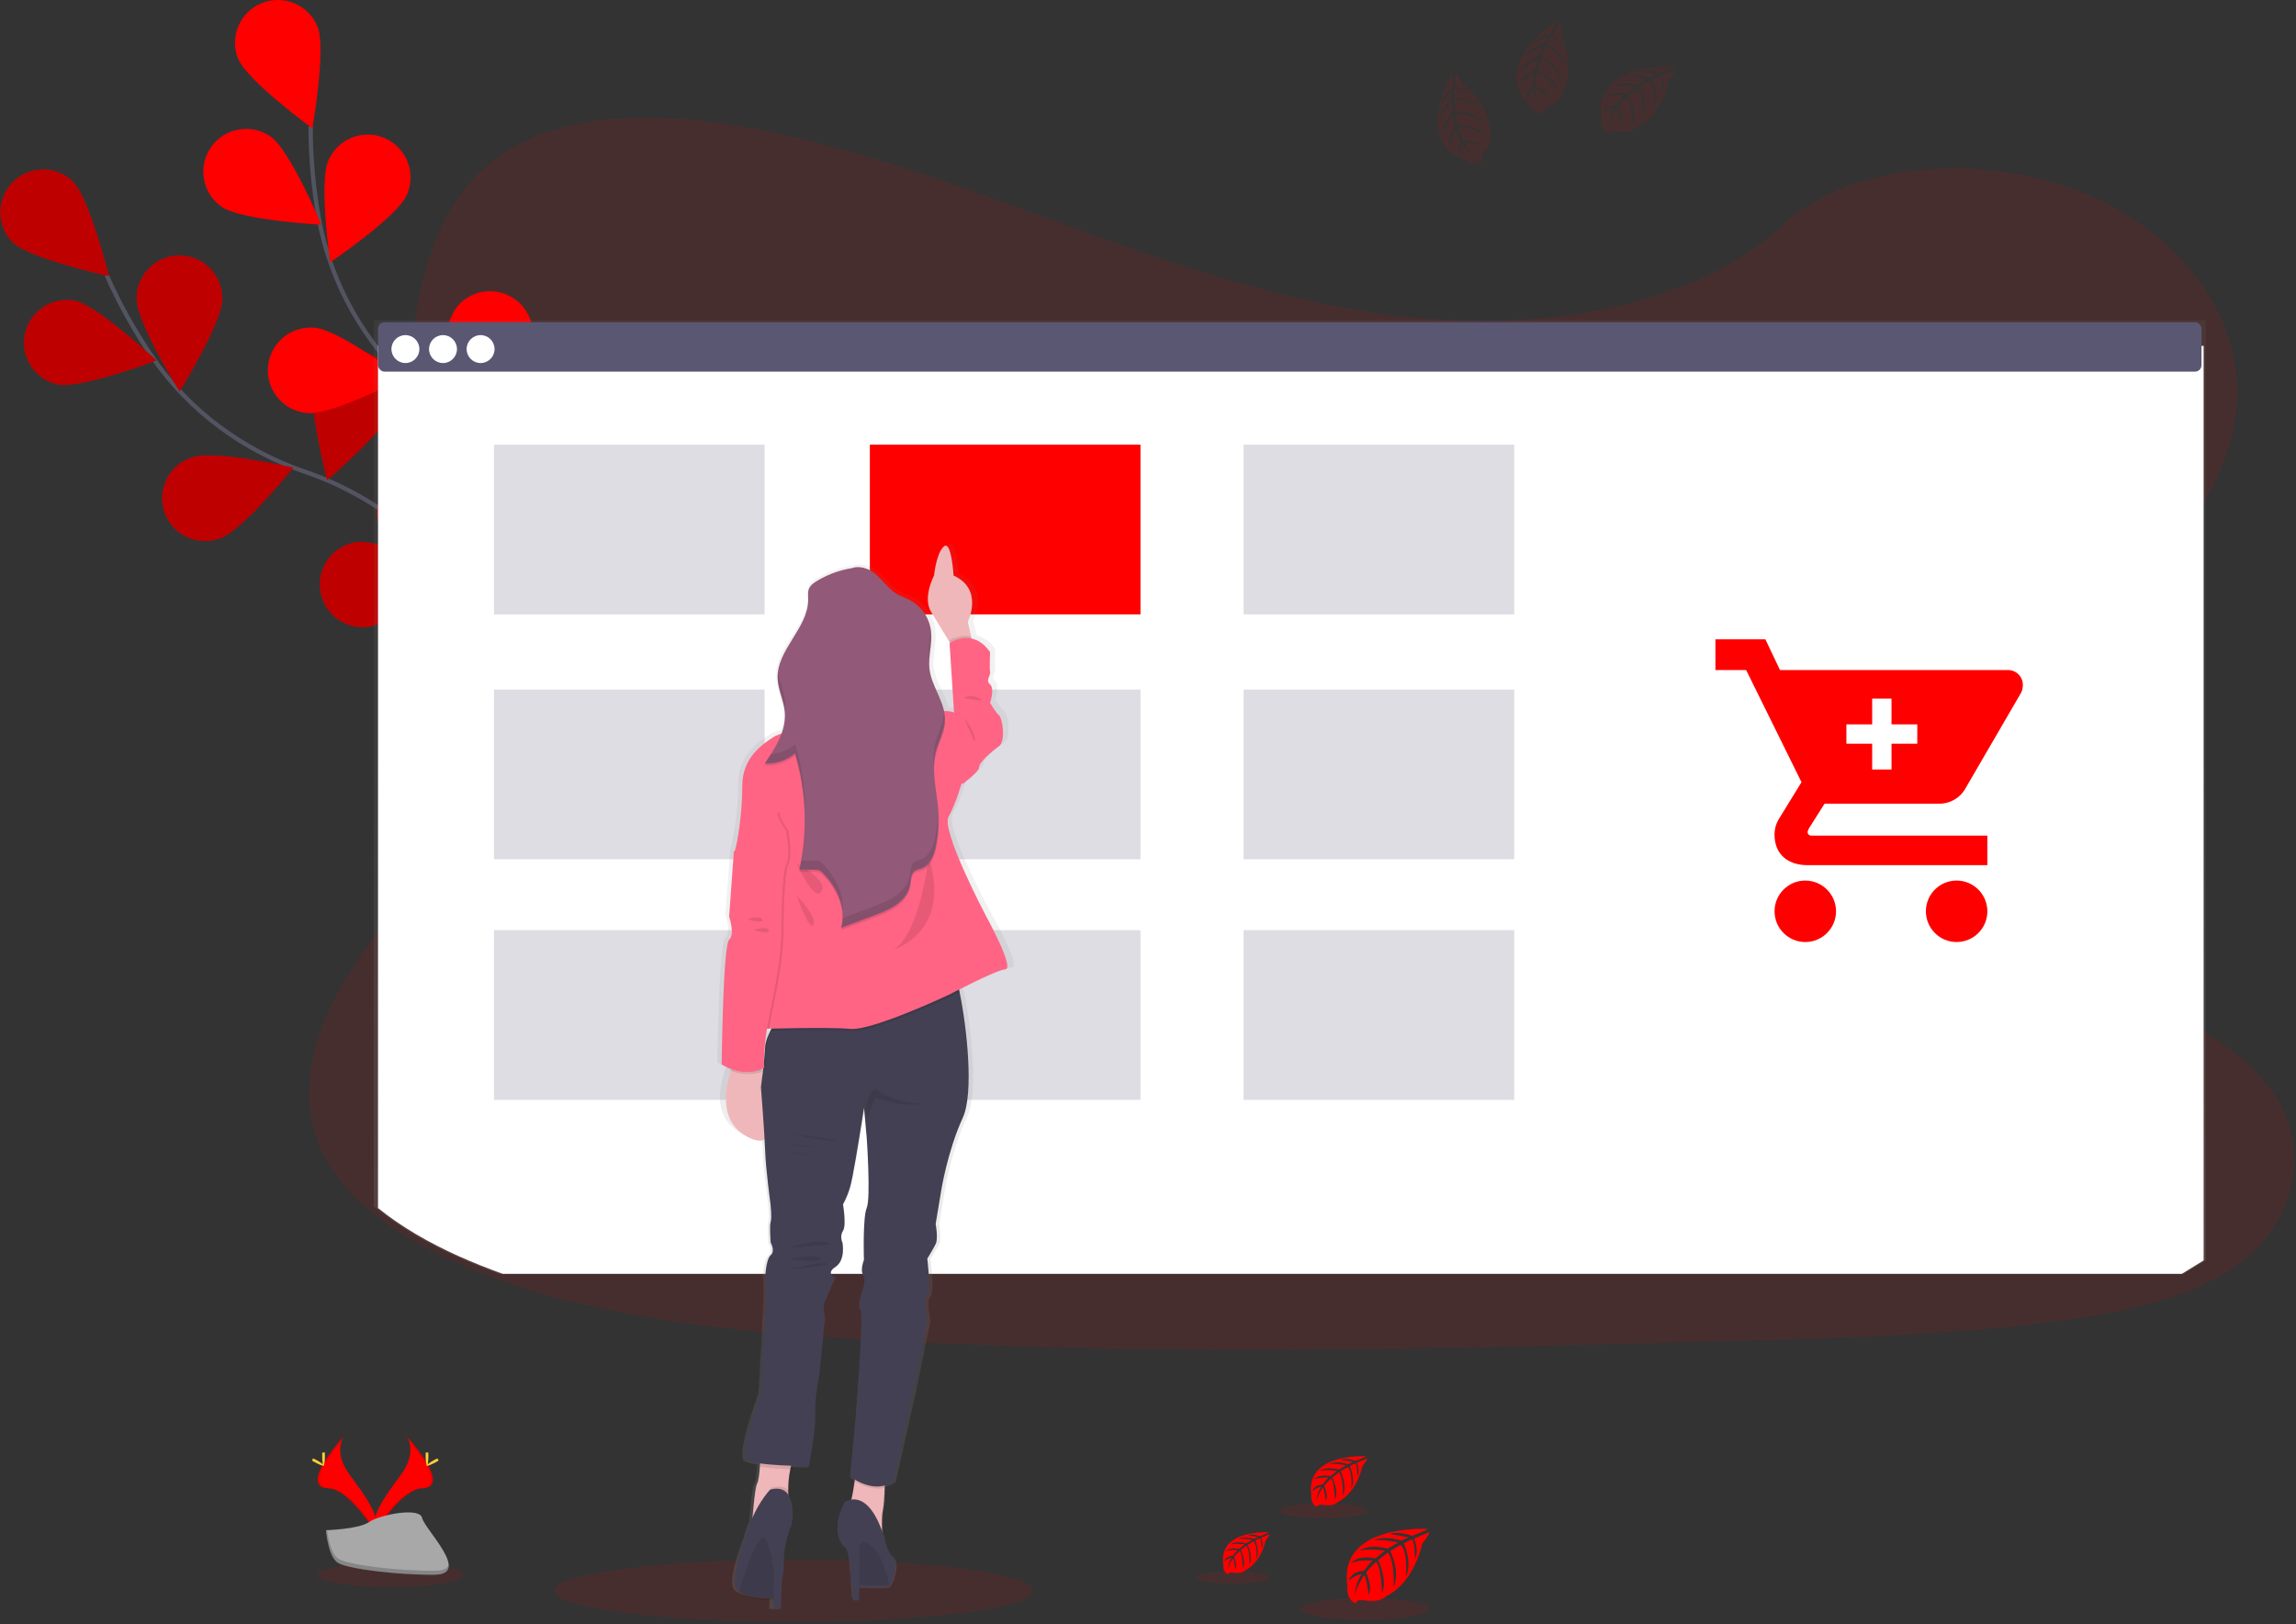 <?xml version="1.0" encoding="UTF-8"?>
<svg width="1069px" height="756px" viewBox="0 0 1069 756" version="1.1" xmlns="http://www.w3.org/2000/svg" xmlns:xlink="http://www.w3.org/1999/xlink">
    <rect x="0" y="0" width="1069" height="756" fill="#333333" stroke="none"/>
    <!-- Generator: Sketch 51.2 (57519) - http://www.bohemiancoding.com/sketch -->
    <title>ladyshopping</title>
    <desc>Created with Sketch.</desc>
    <defs>
        <linearGradient x1="49.999%" y1="100%" x2="49.999%" y2="0%" id="linearGradient-1">
            <stop stop-color="#808080" stop-opacity="0.25" offset="0%"></stop>
            <stop stop-color="#808080" stop-opacity="0.12" offset="54%"></stop>
            <stop stop-color="#808080" stop-opacity="0.1" offset="100%"></stop>
        </linearGradient>
        <linearGradient x1="50.014%" y1="99.998%" x2="50.014%" y2="-0.009%" id="linearGradient-2">
            <stop stop-color="#808080" stop-opacity="0.25" offset="0%"></stop>
            <stop stop-color="#808080" stop-opacity="0.12" offset="54%"></stop>
            <stop stop-color="#808080" stop-opacity="0.1" offset="100%"></stop>
        </linearGradient>
    </defs>
    <g id="Page-1" stroke="none" stroke-width="1" fill="none" fill-rule="evenodd">
        <g id="ladyshopping" transform="translate(0, -1)">
            <path d="M1043.446,588.508 C1042.53,589.176 1041.688,589.826 1040.791,590.458 C1037.481,592.799 1034.015,594.913 1030.419,596.784 C1011.578,606.717 988.353,611.569 965.732,614.864 C914.997,622.261 863.2,623.699 811.623,625.108 C672.261,628.935 532.561,632.752 393.539,623.937 C338.611,620.458 282.475,614.635 232.701,596.784 C225.566,594.233 218.572,591.419 211.718,588.343 C197.849,582.109 184.529,574.52 173.452,565.457 C163.043,556.961 154.603,547.202 149.558,536.107 C139.04,513 144.606,487.047 156.617,464.398 C161.605,455.236 167.231,446.435 173.452,438.061 C182.726,425.308 192.951,412.922 202.28,400.179 C235.475,354.881 257.135,297.573 226.494,251.113 C217.687,237.766 204.962,226.048 197.785,212.115 C188.63,194.291 189.335,174.498 192.246,155.273 C192.625,152.832 193.025,150.415 193.446,148.023 C198.417,119.515 207.773,88.801 236.619,71.005 C266.582,52.512 309.133,53.446 346.319,60.019 C404.149,70.346 457.493,91.841 511.405,111.249 C565.317,130.657 621.718,148.389 680.967,150.293 C733.286,151.978 794.311,139.372 829.035,106.607 C862.76,74.786 926.156,72.36 971.847,91.584 C1003.211,104.776 1026.61,128.542 1036.479,155.273 C1038.478,160.64 1039.917,166.199 1040.773,171.862 C1041.564,177.037 1041.821,182.279 1041.542,187.507 C1041.404,190.089 1041.139,192.643 1040.773,195.169 C1033.138,247.918 978.182,289.526 944.777,336.645 C928.454,359.66 916.928,387.307 928.152,412.125 C945.271,449.943 1004.804,463.391 1040.754,491.533 C1047.52,496.655 1053.476,502.765 1058.423,509.659 C1075.862,534.706 1069.427,568.533 1043.446,588.508 Z" id="Shape" fill="#FF0000" fill-rule="nonzero" opacity="0.1"></path>
            <g id="d00831fc-a64a-413c-b5dd-d7bd6eafa01d">
                <path d="M257.99,325.86 C257.99,325.86 211.99,244.34 142.67,220.86 C113.58,211 88.19,192.46 70.83,167.12 C62.611,155.089 55.515,142.329 49.63,129" id="Shape" stroke="#535461" stroke-width="2"></path>
                <path d="M6.04,113.91 C13.94,121.54 50.72,129.54 50.72,129.54 C50.72,129.54 41.72,93.02 33.8,85.35 C25.877,77.848 13.395,78.111 5.795,85.94 C-1.804,93.77 -1.695,106.254 6.04,113.95 L6.04,113.91 Z" id="Shape" fill="#FF0000" fill-rule="nonzero"></path>
                <path d="M26.85,180 C37.64,182.14 72.85,168.81 72.85,168.81 C72.85,168.81 45.4,143.05 34.6,140.91 C23.924,139.03 13.703,146.028 11.594,156.662 C9.486,167.296 16.264,177.664 26.85,180 Z" id="Shape" fill="#FF0000" fill-rule="nonzero"></path>
                <path d="M102.6,251.54 C113,247.94 136.6,218.67 136.6,218.67 C136.6,218.67 99.92,210.28 89.53,213.88 C82.589,216.036 77.372,221.801 75.916,228.922 C74.461,236.043 76.998,243.392 82.536,248.099 C88.075,252.806 95.737,254.125 102.53,251.54 L102.6,251.54 Z" id="Shape" fill="#FF0000" fill-rule="nonzero"></path>
                <path d="M172.1,292.73 C182.96,290.93 211.2,266.08 211.2,266.08 C211.2,266.08 176.47,251.61 165.61,253.4 C154.749,255.192 147.398,265.449 149.19,276.31 C150.982,287.171 161.239,294.522 172.1,292.73 Z" id="Shape" fill="#FF0000" fill-rule="nonzero"></path>
                <path d="M103.49,140.27 C103.49,151.27 83.59,183.2 83.59,183.2 C83.59,183.2 63.65,151.29 63.64,140.29 C63.478,133.065 67.24,126.319 73.471,122.659 C79.703,118.999 87.427,118.999 93.659,122.659 C99.89,126.319 103.652,133.065 103.49,140.29 L103.49,140.27 Z" id="Shape" fill="#FF0000" fill-rule="nonzero"></path>
                <path d="M184.17,189.54 C180.88,200.04 152.33,224.54 152.33,224.54 C152.33,224.54 142.85,188.09 146.1,177.54 C149.729,167.504 160.619,162.108 170.803,165.3 C180.986,168.491 186.848,179.138 184.1,189.45 L184.17,189.54 Z" id="Shape" fill="#FF0000" fill-rule="nonzero"></path>
                <path d="M256.01,248.09 C254.55,259 230.55,287.97 230.55,287.97 C230.55,287.97 215.05,253.69 216.55,242.78 C218.166,232.013 228.124,224.535 238.915,225.986 C249.705,227.436 257.335,237.278 256.05,248.09 L256.01,248.09 Z" id="Shape" fill="#FF0000" fill-rule="nonzero"></path>
                <path d="M6.04,113.91 C13.94,121.54 50.72,129.54 50.72,129.54 C50.72,129.54 41.72,93.02 33.8,85.35 C25.877,77.848 13.395,78.111 5.795,85.94 C-1.804,93.77 -1.695,106.254 6.04,113.95 L6.04,113.91 Z" id="Shape" fill="#000000" fill-rule="nonzero" opacity="0.25"></path>
                <path d="M26.85,180 C37.64,182.14 72.85,168.81 72.85,168.81 C72.85,168.81 45.4,143.05 34.6,140.91 C23.924,139.03 13.703,146.028 11.594,156.662 C9.486,167.296 16.264,177.664 26.85,180 Z" id="Shape" fill="#000000" fill-rule="nonzero" opacity="0.25"></path>
                <path d="M102.6,251.54 C113,247.94 136.6,218.67 136.6,218.67 C136.6,218.67 99.92,210.28 89.53,213.88 C82.589,216.036 77.372,221.801 75.916,228.922 C74.461,236.043 76.998,243.392 82.536,248.099 C88.075,252.806 95.737,254.125 102.53,251.54 L102.6,251.54 Z" id="Shape" fill="#000000" fill-rule="nonzero" opacity="0.25"></path>
                <path d="M172.1,292.73 C182.96,290.93 211.2,266.08 211.2,266.08 C211.2,266.08 176.47,251.61 165.61,253.4 C154.749,255.192 147.398,265.449 149.19,276.31 C150.982,287.171 161.239,294.522 172.1,292.73 Z" id="Shape" fill="#000000" fill-rule="nonzero" opacity="0.25"></path>
                <path d="M103.49,140.27 C103.49,151.27 83.59,183.2 83.59,183.2 C83.59,183.2 63.65,151.29 63.64,140.29 C63.478,133.065 67.24,126.319 73.471,122.659 C79.703,118.999 87.427,118.999 93.659,122.659 C99.89,126.319 103.652,133.065 103.49,140.29 L103.49,140.27 Z" id="Shape" fill="#000000" fill-rule="nonzero" opacity="0.25"></path>
                <path d="M184.17,189.54 C180.88,200.04 152.33,224.54 152.33,224.54 C152.33,224.54 142.85,188.09 146.1,177.54 C149.729,167.504 160.619,162.108 170.803,165.3 C180.986,168.491 186.848,179.138 184.1,189.45 L184.17,189.54 Z" id="Shape" fill="#000000" fill-rule="nonzero" opacity="0.25"></path>
                <path d="M256.01,248.09 C254.55,259 230.55,287.97 230.55,287.97 C230.55,287.97 215.05,253.69 216.55,242.78 C218.166,232.013 228.124,224.535 238.915,225.986 C249.705,227.436 257.335,237.278 256.05,248.09 L256.01,248.09 Z" id="Shape" fill="#000000" fill-rule="nonzero" opacity="0.25"></path>
                <path d="M255.34,324.24 C255.34,324.24 246.34,231.06 192.46,181.5 C169.87,160.7 154.17,133.5 148.56,103.26 C145.927,88.927 144.615,74.383 144.64,59.81" id="Shape" stroke="#535461" stroke-width="2"></path>
                <path d="M110.89,28.38 C115.01,38.59 145.42,60.74 145.42,60.74 C145.42,60.74 151.97,23.69 147.86,13.48 C143.745,3.263 132.127,-1.685 121.91,2.43 C111.693,6.545 106.745,18.163 110.86,28.38 L110.89,28.38 Z" id="Shape" fill="#FF0000" fill-rule="nonzero"></path>
                <path d="M103.1,97.23 C112.1,103.56 149.67,105.63 149.67,105.63 C149.67,105.63 135.1,70.97 126.1,64.64 C117.101,58.289 104.656,60.436 98.305,69.435 C91.954,78.434 94.101,90.879 103.1,97.23 Z" id="Shape" fill="#FF0000" fill-rule="nonzero"></path>
                <path d="M143.41,193.31 C154.41,194.24 187.85,177.05 187.85,177.05 C187.85,177.05 157.72,154.52 146.75,153.6 C139.565,152.835 132.529,156.019 128.361,161.921 C124.192,167.823 123.545,175.519 126.669,182.034 C129.793,188.55 136.198,192.864 143.41,193.31 Z" id="Shape" fill="#FF0000" fill-rule="nonzero"></path>
                <path d="M190.25,259.15 C200.91,261.91 236.8,250.63 236.8,250.63 C236.8,250.63 210.91,223.33 200.26,220.57 C189.683,218.007 179.006,224.404 176.275,234.939 C173.544,245.474 179.77,256.252 190.26,259.15 L190.25,259.15 Z" id="Shape" fill="#FF0000" fill-rule="nonzero"></path>
                <path d="M189.3,91.97 C184.85,102.03 153.71,123.14 153.71,123.14 C153.71,123.14 148.41,85.9 152.86,75.83 C155.665,69.199 161.828,64.596 168.983,63.79 C176.138,62.984 183.171,66.099 187.382,71.939 C191.592,77.779 192.326,85.437 189.3,91.97 Z" id="Shape" fill="#FF0000" fill-rule="nonzero"></path>
                <path d="M243.1,169.65 C235.84,177.92 199.81,188.75 199.81,188.75 C199.81,188.75 205.89,151.63 213.16,143.36 C217.856,138.012 225.049,135.575 232.029,136.968 C239.009,138.361 244.715,143.372 246.999,150.113 C249.283,156.854 247.796,164.302 243.1,169.65 Z" id="Shape" fill="#FF0000" fill-rule="nonzero"></path>
                <path d="M285.1,252.34 C279.34,261.72 245.66,278.48 245.66,278.48 C245.66,278.48 245.38,240.86 251.14,231.48 C256.9,222.091 269.181,219.15 278.57,224.91 C287.959,230.67 290.9,242.951 285.14,252.34 L285.1,252.34 Z" id="Shape" fill="#FF0000" fill-rule="nonzero"></path>
            </g>
            <ellipse id="Oval" fill="#FF0000" fill-rule="nonzero" opacity="0.1" cx="369.53" cy="741.52" rx="111.53" ry="14.52"></ellipse>
            <g id="5cfdbbb0-8197-4f02-a5fd-2740d54b5dec" transform="translate(145, 669)" fill-rule="nonzero">
                <ellipse id="Oval" fill="#FF0000" opacity="0.1" cx="36.88" cy="65.06" rx="33.88" ry="5.8"></ellipse>
                <path d="M44.24,0.48 C44.24,0.48 49.73,7.67 41.7,18.48 C33.67,29.29 27.05,38.48 29.7,45.25 C29.7,45.25 41.81,25.1 51.7,24.82 C61.59,24.54 55.1,12.6 44.24,0.48 Z" id="Shape" fill="#FF0000"></path>
                <path d="M44.24,0.48 C44.72,1.176 45.097,1.937 45.36,2.74 C54.98,14.04 60.11,24.59 50.86,24.85 C42.25,25.1 31.91,40.5 29.44,44.39 C29.522,44.691 29.618,44.988 29.73,45.28 C29.73,45.28 41.84,25.13 51.73,24.85 C61.62,24.57 55.1,12.6 44.24,0.48 Z" id="Shape" fill="#000000" opacity="0.1"></path>
                <path d="M54.45,9.64 C54.45,12.17 54.17,14.22 53.82,14.22 C53.47,14.22 53.18,12.22 53.18,9.64 C53.18,7.06 53.54,8.3 53.89,8.3 C54.24,8.3 54.45,7.11 54.45,9.64 Z" id="Shape" fill="#FFD037"></path>
                <path d="M57.96,12.66 C55.74,13.87 53.8,14.6 53.63,14.29 C53.46,13.98 55.13,12.75 57.35,11.54 C59.57,10.33 58.69,11.21 58.86,11.54 C59.03,11.87 60.18,11.45 57.96,12.66 Z" id="Shape" fill="#FFD037"></path>
                <path d="M15.22,0.48 C15.22,0.48 9.73,7.67 17.76,18.48 C25.79,29.29 32.41,38.48 29.76,45.25 C29.76,45.25 17.65,25.1 7.76,24.82 C-2.13,24.54 4.38,12.6 15.22,0.48 Z" id="Shape" fill="#FF0000"></path>
                <path d="M15.22,0.48 C14.74,1.176 14.363,1.937 14.1,2.74 C4.48,14.04 -0.65,24.59 8.6,24.85 C17.22,25.1 27.55,40.5 30.02,44.39 C29.943,44.693 29.846,44.99 29.73,45.28 C29.73,45.28 17.62,25.13 7.73,24.85 C-2.16,24.57 4.38,12.6 15.22,0.48 Z" id="Shape" fill="#000000" opacity="0.1"></path>
                <path d="M5.01,9.64 C5.01,12.17 5.29,14.22 5.64,14.22 C5.99,14.22 6.28,12.22 6.28,9.64 C6.28,7.06 5.92,8.3 5.57,8.3 C5.22,8.3 5.01,7.11 5.01,9.64 Z" id="Shape" fill="#FFD037"></path>
                <path d="M1.51,12.66 C3.73,13.87 5.66,14.6 5.83,14.29 C6,13.98 4.33,12.75 2.11,11.54 C-0.11,10.33 0.77,11.21 0.6,11.54 C0.43,11.87 -0.71,11.45 1.51,12.66 Z" id="Shape" fill="#FFD037"></path>
                <path d="M6.76,44.34 C6.76,44.34 22.12,43.86 26.76,40.57 C31.4,37.28 50.38,33.33 51.53,38.62 C52.68,43.91 74.61,64.91 57.27,65.05 C39.93,65.19 16.98,62.35 12.36,59.54 C7.74,56.73 6.76,44.34 6.76,44.34 Z" id="Shape" fill="#A8A8A8"></path>
                <path d="M57.57,63.21 C40.23,63.35 17.28,60.51 12.66,57.7 C9.14,55.55 7.74,47.86 7.27,44.32 L6.76,44.32 C6.76,44.32 7.76,56.7 12.35,59.52 C16.94,62.34 39.92,65.17 57.26,65.03 C62.26,65.03 64,63.21 63.9,60.57 C63.21,62.19 61.3,63.18 57.57,63.21 Z" id="Shape" fill="#000000" opacity="0.2"></path>
                <path d="M519.7,43.75 C519.7,43.75 477.42,41.2 482.41,70.83 C482.41,70.83 481.41,76.06 486.16,78.44 C486.16,78.44 486.24,76.25 490.5,76.99 C492.016,77.245 493.557,77.319 495.09,77.21 C497.167,77.073 499.141,76.258 500.71,74.89 C500.71,74.89 512.59,69.99 517.21,50.56 C517.21,50.56 520.63,46.32 520.5,45.23 L513.36,48.23 C513.36,48.23 515.8,53.38 513.88,57.66 C513.88,57.66 513.65,48.42 512.28,48.66 C512,48.66 508.57,50.44 508.57,50.44 C508.57,50.44 512.77,59.44 509.57,65.92 C509.57,65.92 510.77,54.92 507.23,51.09 L502.23,54.02 C502.23,54.02 507.13,63.28 503.81,70.84 C503.81,70.84 504.66,59.25 501.18,54.73 L496.63,58.28 C496.63,58.28 501.23,67.41 498.42,73.68 C498.42,73.68 498.06,60.19 495.64,59.17 C495.64,59.17 491.64,62.68 491.05,64.17 C491.05,64.17 494.2,70.79 492.25,74.29 C492.25,74.29 491.05,65.29 490.06,65.29 C490.06,65.29 486.06,71.29 485.68,75.29 C485.68,75.29 485.86,69.22 489.1,64.68 C486.813,65.116 484.703,66.211 483.03,67.83 C483.03,67.83 483.65,63.62 490.03,63.25 C490.03,63.25 493.31,58.73 494.19,58.46 C494.19,58.46 487.79,57.92 483.91,59.64 C483.91,59.64 487.32,55.64 495.36,57.47 L499.85,53.81 C499.85,53.81 491.43,52.65 487.85,53.93 C487.85,53.93 491.97,50.41 501.06,52.93 L505.96,50.01 C505.96,50.01 498.77,48.46 494.49,49.01 C494.49,49.01 499.01,46.57 507.39,49.21 L510.89,47.64 C510.89,47.64 505.62,46.64 504.08,46.45 C502.54,46.26 502.46,45.86 502.46,45.86 C505.795,45.304 509.219,45.685 512.35,46.96 C512.35,46.96 519.83,44.22 519.7,43.75 Z" id="Shape" fill="#FF0000"></path>
                <ellipse id="Oval" fill="#FF0000" opacity="0.1" cx="490.58" cy="81.02" rx="29.92" ry="5.06"></ellipse>
                <path d="M445.63,45.33 C445.63,45.33 421.79,43.89 424.63,60.6 C424.336,62.338 425.191,64.068 426.75,64.89 C426.75,64.89 426.75,63.65 429.2,64.07 C430.053,64.209 430.918,64.252 431.78,64.2 C432.95,64.114 434.061,63.655 434.95,62.89 C434.95,62.89 441.65,60.12 444.26,49.17 C444.26,49.17 446.18,46.78 446.11,46.17 L442.11,47.88 C442.11,47.88 443.48,50.79 442.4,53.2 C442.4,53.2 442.27,47.99 441.5,48.11 C441.34,48.11 439.41,49.11 439.41,49.11 C439.41,49.11 441.77,54.11 439.99,57.84 C439.99,57.84 440.66,51.61 438.67,49.47 L435.84,51.13 C435.84,51.13 438.6,56.35 436.73,60.61 C436.73,60.61 437.21,54.07 435.24,51.53 L432.68,53.53 C432.68,53.53 435.27,58.68 433.68,62.21 C433.68,62.21 433.47,54.6 432.11,54.03 C431.136,54.851 430.267,55.788 429.52,56.82 C429.52,56.82 431.3,60.56 430.2,62.53 C430.2,62.53 429.52,57.46 428.97,57.44 C428.97,57.44 426.73,60.8 426.5,63.1 C426.601,60.966 427.264,58.896 428.42,57.1 C427.132,57.344 425.943,57.959 425,58.87 C425,58.87 425.35,56.49 429,56.29 C429,56.29 430.84,53.74 431.34,53.59 C431.34,53.59 427.73,53.28 425.54,54.25 C425.54,54.25 427.47,52.01 432,53.03 L434.53,50.96 C434.53,50.96 429.78,50.31 427.77,51.03 C427.77,51.03 430.09,49.03 435.22,50.49 L437.97,48.85 C435.851,48.38 433.679,48.192 431.51,48.29 C431.51,48.29 434.06,46.92 438.78,48.4 L440.78,47.52 C440.78,47.52 437.78,46.93 436.95,46.84 C436.12,46.75 436.03,46.51 436.03,46.51 C437.912,46.197 439.843,46.412 441.61,47.13 C441.61,47.13 445.7,45.6 445.63,45.33 Z" id="Shape" fill="#FF0000"></path>
                <ellipse id="Oval" fill="#FF0000" opacity="0.1" cx="429.21" cy="66.35" rx="16.87" ry="2.85"></ellipse>
                <path d="M491,9.92 C491,9.92 462.23,8.18 465.62,28.35 C465.263,30.449 466.296,32.539 468.18,33.53 C468.18,33.53 468.18,32.04 471.13,32.53 C472.161,32.695 473.208,32.745 474.25,32.68 C475.663,32.579 477.006,32.025 478.08,31.1 C478.08,31.1 486.17,27.76 489.31,14.53 C489.31,14.53 491.64,11.65 491.55,10.91 L486.69,12.98 C486.69,12.98 488.35,16.49 487.05,19.4 C487.05,19.4 486.89,13.11 485.95,13.26 C485.77,13.26 483.43,14.47 483.43,14.47 C483.43,14.47 486.29,20.58 484.13,25.01 C484.13,25.01 484.95,17.49 482.54,14.91 L479.12,16.91 C479.12,16.91 482.46,23.21 480.2,28.36 C480.2,28.36 480.78,20.47 478.4,17.36 L475.3,19.77 C475.3,19.77 478.44,25.98 476.53,30.25 C476.53,30.25 476.28,21.07 474.63,20.37 C474.63,20.37 471.92,22.76 471.51,23.74 C471.51,23.74 473.66,28.25 472.32,30.63 C472.32,30.63 471.51,24.52 470.84,24.49 C470.84,24.49 468.14,28.49 467.84,31.32 C467.969,28.752 468.769,26.263 470.16,24.1 C468.604,24.396 467.169,25.14 466.03,26.24 C466.03,26.24 466.45,23.37 470.83,23.12 C470.83,23.12 473.06,20.05 473.66,19.86 C473.66,19.86 469.3,19.5 466.66,20.67 C466.66,20.67 468.98,17.96 474.46,19.19 L477.52,16.7 C477.52,16.7 471.78,15.91 469.35,16.78 C469.35,16.78 472.15,14.39 478.35,16.13 L481.68,14.13 C481.68,14.13 476.79,13.13 473.88,13.46 C473.88,13.46 476.95,11.8 482.66,13.59 L485.04,12.53 C485.04,12.53 481.45,11.82 480.4,11.71 C479.35,11.6 479.3,11.31 479.3,11.31 C481.57,10.932 483.899,11.192 486.03,12.06 C486.03,12.06 491.1,10.24 491,9.92 Z" id="Shape" fill="#FF0000"></path>
                <ellipse id="Oval" fill="#FF0000" opacity="0.1" cx="471.19" cy="35.29" rx="20.37" ry="3.44"></ellipse>
            </g>
            <g id="1cf578eb-5ffb-4cd7-95b8-45aaaddab7e0" transform="translate(174, 150)" fill-rule="nonzero">
                <path d="M853,437.638 L853,0 L0,0 L0,412.532 C10.894,421.605 23.994,429.237 37.658,435.509 C44.389,438.605 51.263,441.435 58.28,444 L842.823,444 L853,437.638 Z" id="Shape" fill="url(#linearGradient-1)"></path>
                <path d="M852,437.739 L852,12 L2,12 L2,413.35 C12.856,422.181 25.909,429.607 39.501,435.742 C46.212,438.727 53.067,441.48 60.064,444 L841.835,444 L852,437.739 Z" id="Shape" fill="#FFFFFF"></path>
                <rect id="Rectangle-path" fill="#5A5773" x="2" y="1" width="849" height="23" rx="3"></rect>
            </g>
            <g id="6703b009-63cb-4af0-a0d7-9948e224c180" transform="translate(182, 157)" fill="#FFFFFF" fill-rule="nonzero">
                <circle id="Oval" cx="6.76" cy="6.5" r="6.5"></circle>
                <circle id="Oval" cx="24.26" cy="6.5" r="6.5"></circle>
                <circle id="Oval" cx="41.76" cy="6.5" r="6.5"></circle>
            </g>
            <g id="8c4e1fb4-b9ff-4530-b767-610e84618ea6" transform="translate(230, 208)" fill-rule="nonzero">
                <rect id="Rectangle-path" fill="#FF0000" x="175" y="0" width="126" height="79"></rect>
                <rect id="Rectangle-path" fill="#5A5773" opacity="0.2" x="0" y="0" width="126" height="79"></rect>
                <rect id="Rectangle-path" fill="#5A5773" opacity="0.2" x="349" y="0" width="126" height="79"></rect>
                <rect id="Rectangle-path" fill="#5A5773" opacity="0.2" x="0" y="114" width="126" height="79"></rect>
                <rect id="Rectangle-path" fill="#5A5773" opacity="0.2" x="175" y="114" width="126" height="79"></rect>
                <rect id="Rectangle-path" fill="#5A5773" opacity="0.2" x="349" y="114" width="126" height="79"></rect>
                <rect id="Rectangle-path" fill="#5A5773" opacity="0.2" x="0" y="226" width="126" height="79"></rect>
                <rect id="Rectangle-path" fill="#5A5773" opacity="0.2" x="175" y="226" width="126" height="79"></rect>
                <rect id="Rectangle-path" fill="#5A5773" opacity="0.2" x="349" y="226" width="126" height="79"></rect>
            </g>
            <g id="2796dd85-6618-42ad-b8a0-d6b4cc80ab2d" transform="translate(334, 254)" fill-rule="nonzero">
                <path d="M127.642,172.379 C127.642,172.379 105.879,132.459 109.549,125.963 C113.219,119.468 115.921,110.067 115.921,110.067 C115.921,110.067 123.957,104.55 123.957,102.297 C123.957,100.044 130.321,94.83 133.673,92.562 C137.025,90.293 135.345,79.578 133.673,78.281 C132.001,76.983 129.345,72.438 129.345,72.438 C129.345,72.438 131.668,65.951 129.345,64 C127.023,62.05 129.686,60.116 129.345,58.158 C129.005,56.2 129.345,49.075 129.345,49.075 C126.628,45.283 123.616,43.512 120.783,42.859 L120.535,41.834 L119.103,35.781 C119.103,35.781 126.071,22.378 114.767,15.362 C113.968,14.86 113.132,14.419 112.267,14.042 C112.267,14.042 112.267,13.715 112.205,13.164 C112.05,11.159 111.578,6.171 110.563,2.9 C109.975,1.02 109.208,-0.247 108.241,0.041 C108.003,0.11 107.785,0.235 107.606,0.406 C107.145,0.825 106.742,1.303 106.406,1.828 C106.406,1.828 106.406,1.828 106.406,1.828 C106.392,1.859 106.374,1.888 106.352,1.913 C105.068,4.225 104.169,6.731 103.688,9.333 C103.345,10.872 103.087,12.428 102.914,13.995 C102.425,14.928 101.993,15.891 101.621,16.877 C100.251,20.444 98.648,26.621 101.567,31.189 C104.045,35.074 107.381,40.412 109.805,44.297 L109.882,44.421 L110.029,44.662 L109.774,44.825 L109.774,45.423 L109.998,48.694 L111.872,76.96 C111.308,76.796 110.734,76.674 110.153,76.595 C109.325,76.473 108.489,76.419 107.652,76.432 C106.019,69.991 101.536,64 100.685,57.272 C100.602,56.599 100.558,55.922 100.553,55.244 C100.623,51.009 101.676,46.76 101.59,42.533 C101.59,41.756 101.59,40.979 101.513,40.202 C101.513,39.992 101.474,39.775 101.451,39.557 C100.591,33.314 96.718,27.898 91.1,25.082 C89.157,24.111 87.051,23.466 85.162,22.402 C80.795,19.946 78.001,15.518 74.037,12.48 C71.087,10.219 66.682,9.007 63.391,10.149 C61.647,10.413 59.918,10.771 58.212,11.221 C54.053,12.313 50.065,13.976 46.359,16.163 C45.856,16.466 45.353,16.776 44.873,17.134 C43.824,17.82 42.994,18.794 42.48,19.939 C42.148,20.909 42.021,21.939 42.109,22.961 C42.109,23.699 42.109,24.453 42.155,25.191 C41.938,37.622 28.591,47.241 27.492,59.377 C27.492,59.665 27.445,59.952 27.43,60.24 C27.43,60.325 27.43,60.411 27.43,60.504 C27.43,60.854 27.43,61.211 27.43,61.568 C27.43,61.732 27.43,61.887 27.43,62.05 C27.43,62.213 27.43,62.376 27.43,62.54 C27.623,67.862 30.38,72.819 30.883,78.118 C30.929,78.592 30.952,79.058 30.96,79.532 C30.875,81.966 30.412,84.373 29.59,86.664 C27.912,87.113 26.297,87.771 24.782,88.622 C20.725,91.241 13.401,95.763 10.73,104.41 C10.044,106.655 9.702,108.992 9.716,111.341 C9.671,119.639 8.915,127.919 7.456,136.087 C7.118,138.145 6.642,140.177 6.031,142.171 C5.974,142.365 5.958,142.568 5.985,142.769 L4.374,163.747 L4.088,167.438 L3.685,172.69 C3.685,172.69 3.801,173.008 3.972,173.544 C4.224,174.341 4.436,175.15 4.606,175.969 C5.057,177.747 5.128,179.6 4.816,181.407 C4.656,182.175 4.261,182.874 3.685,183.404 C3.636,183.448 3.591,183.498 3.554,183.552 C3.097,184.197 2.686,186.116 2.33,188.897 C2.191,189.985 2.059,191.228 1.928,192.518 C1.154,200.793 0.674,213.177 0.379,223.418 C0.101,233.518 0,241.498 0,241.498 C1.304,242.342 2.698,243.035 4.157,243.564 C4.049,243.836 3.933,244.116 3.825,244.411 C2.508,247.84 1.659,251.431 1.301,255.087 C0.65,262.724 2.779,271.209 13.394,275.575 C14.072,275.858 14.767,276.097 15.476,276.29 C17.799,276.912 19.51,276.741 20.772,275.964 C20.772,276.422 20.826,276.865 20.849,277.308 C20.958,279.204 21.05,280.936 21.097,282.389 C21.43,291.48 23.675,307.376 23.675,307.376 C23.675,307.376 24.449,313.872 23.776,315.814 C23.102,317.757 23.776,325.55 23.776,325.55 C23.776,325.55 26.098,329.434 23.776,331.392 C21.453,333.35 20.764,343.047 21.453,344.376 C21.475,344.422 21.488,344.472 21.492,344.523 C22.003,347.748 19.115,395.655 19.115,395.655 C19.115,395.655 16.382,402.99 14.207,410.604 C12.085,418.016 10.49,425.693 12.457,427.13 C13.432,427.845 15.701,428.381 18.581,428.793 C18.581,429.111 18.534,429.43 18.503,429.756 C18.225,433.182 17.783,436.873 17.149,437.805 C16.227,439.126 15.259,449.367 14.787,454.899 L14.741,455.512 C13.749,457.873 12.916,460.297 12.248,462.769 C12.248,462.769 4.839,481.416 7.347,486.257 C7.581,486.692 7.893,487.079 8.268,487.399 C8.343,487.478 8.423,487.55 8.508,487.617 C12.077,490.484 21.019,491.082 24.263,491.214 L24.14,495.829 L24.14,496 L28.359,496 L28.359,495.883 C28.359,495.301 28.452,492.628 28.591,489.054 C28.591,488.417 28.638,487.749 28.669,487.065 C28.669,486.529 28.723,485.985 28.746,485.426 C29.989,482.111 30.611,478.594 30.581,475.053 C30.585,470.989 31.132,466.944 32.207,463.026 C32.737,461.007 33.455,459.043 34.351,457.16 C34.351,457.16 35.667,450.167 33.832,445.218 C33.483,444.235 32.958,443.324 32.284,442.529 C32.284,442.366 32.284,442.203 32.284,442.032 C32.284,441.861 32.284,441.659 32.284,441.465 C32.284,441.271 32.284,441.146 32.284,440.975 C32.243,437.628 32.575,434.287 33.275,431.015 C33.271,430.963 33.271,430.911 33.275,430.859 C33.337,430.587 33.407,430.331 33.476,430.082 L33.523,429.911 L34.893,429.958 C39.097,430.075 42.186,430.075 42.186,430.075 C42.186,430.075 45.538,412.873 45.205,405.414 C45.205,405.087 45.205,404.746 45.205,404.404 C45.089,396.991 47.234,386.914 47.234,386.914 L49.936,360.614 C49.936,360.614 48.596,356.061 49.936,352.844 C50.764,350.84 52.475,347.118 53.667,344.554 C54.225,343.365 54.666,342.433 54.852,342.029 L54.96,341.812 C54.538,341.666 54.137,341.465 53.768,341.213 C52.676,340.483 51.701,339.053 54.968,336.948 C59.993,333.7 58.32,325.589 58.32,325.589 C58.32,325.589 56.842,322.667 58.584,320.072 C60.326,317.477 58.584,307.742 58.584,307.742 C60.019,305.168 61.171,302.446 62.021,299.622 C63.268,295.738 66.419,276.741 67.905,267.58 C68.393,264.574 68.679,262.631 68.679,262.631 L68.726,263.105 L68.772,263.618 L69.19,267.946 L69.244,268.521 L70.019,276.702 C70.019,276.702 71.567,298.208 70.599,306.638 C70.599,306.693 70.599,306.747 70.599,306.794 C70.524,307.667 70.334,308.527 70.034,309.35 C68.253,313.39 68.579,329.442 68.671,332.993 C68.671,333.28 68.671,333.514 68.671,333.708 C68.671,333.902 67.409,336.878 67.727,339.193 C67.791,339.78 68.002,340.341 68.339,340.825 C68.802,341.58 69.011,342.466 68.935,343.35 L68.935,343.428 C68.926,343.802 68.895,344.176 68.842,344.546 C68.607,346.05 68.212,347.525 67.665,348.944 C67.665,348.944 65.869,353.684 66.55,356.162 C66.55,356.162 66.55,356.162 66.55,356.162 C66.632,356.483 66.783,356.783 66.991,357.04 C67.149,357.326 67.236,357.646 67.247,357.972 C67.243,358.001 67.243,358.029 67.247,358.058 C67.874,363.287 66.256,386.37 65.296,399.004 C64.909,403.992 64.63,407.348 64.63,407.348 L61.975,434.931 L62.238,435.117 C62.54,435.335 63.105,435.708 63.864,436.158 C63.864,436.158 63.864,436.158 63.864,436.22 L63.748,437.052 C63.368,439.709 62.857,442.801 62.3,445.163 C62.253,445.342 62.215,445.513 62.168,445.676 C61.152,445.854 60.184,446.243 59.327,446.818 C53.691,456.864 56.184,464.828 59.327,467.144 C60.217,467.796 60.821,469.622 61.224,471.891 L61.998,481.906 C61.998,482.31 61.998,482.683 61.998,483.056 C61.999,483.367 62.049,483.677 62.145,483.973 L62.385,487.011 L62.71,491.237 L65.28,491.237 L65.28,486.117 L65.42,486.117 C69.477,486.257 76.019,486.428 78.868,486.202 L78.945,486.202 C79.247,486.202 79.502,486.148 79.719,486.117 C79.873,486.094 80.024,486.052 80.168,485.993 C81.678,485.262 85.441,474.556 82.05,472.124 C78.659,469.692 77.908,462.8 77.908,462.8 C77.613,461.899 77.319,461.044 77.017,460.229 C77.017,460.05 77.017,459.879 77.017,459.7 C76.924,456.367 76.963,452.754 77.42,450.796 C77.931,448.644 78.194,444.122 78.302,440.16 C78.302,439.857 78.302,439.561 78.302,439.266 L78.302,439.173 C78.89,439.024 79.467,438.834 80.029,438.606 L80.153,438.551 C81.19,438.116 82.162,437.538 83.041,436.834 L92.517,394.692 L93.515,389.789 L99.206,361.904 C99.206,361.904 97.201,352.168 99.206,350.552 C99.941,349.962 100.143,347.445 100.096,344.531 C100.019,339.434 99.206,333.024 99.206,333.024 C99.206,333.024 101.885,328.805 103.232,326.21 C104.579,323.615 103.232,316.801 103.232,316.801 L105.872,301.2 C105.872,301.2 108.891,282.7 116.254,267.122 C121.673,255.662 118.22,224.715 114.705,208.244 C114.612,207.816 114.519,207.397 114.427,206.993 L114.427,206.931 C116.083,206.107 118.112,205.113 120.28,204.071 L121.1,203.683 C123.849,202.385 126.76,201.049 129.369,199.938 L129.539,199.868 C131.417,199.046 133.337,198.325 135.291,197.708 C135.867,197.531 136.458,197.409 137.056,197.343 C141.709,197.04 127.642,172.379 127.642,172.379 Z M22.885,225.174 L24.279,225.174 C24.116,225.477 23.961,225.788 23.807,226.098 C23.714,226.285 23.621,226.463 23.536,226.65 C23.025,227.714 22.552,228.802 22.165,229.867 C22.32,228.717 22.514,227.466 22.73,226.129 C22.785,225.834 22.839,225.484 22.885,225.174 Z M19.123,245.429 C19.126,245.393 19.126,245.357 19.123,245.32 L19.007,244.955 C18.921,244.707 18.844,244.458 18.767,244.178 C19.247,244.033 19.734,243.87 20.23,243.689 L20.33,243.689 C20.33,243.774 20.33,243.86 20.33,243.945 C20.292,244.31 20.245,244.676 20.199,245.033 C20.203,245.079 20.203,245.126 20.199,245.173 C20.199,245.468 20.129,245.748 20.098,246.027 C20.029,246.587 19.959,247.131 19.897,247.651 C19.75,247.162 19.603,246.68 19.448,246.206 C19.293,245.95 19.208,245.686 19.123,245.429 Z" id="Shape" fill="url(#linearGradient-2)"></path>
                <path d="M119,47.047 L110.597,50 L107.547,44.975 C105.213,41.109 101.977,35.822 99.588,31.979 C95.371,25.223 100.887,14.925 100.887,14.925 C100.887,14.925 101.883,4.589 105.431,1.404 C108.979,-1.781 109.967,14.925 109.967,14.925 C124.213,21.357 116.58,36.486 116.58,36.486 L117.965,42.486 L119,47.047 Z" id="Shape" fill="#EFB7B9"></path>
                <path d="M119,47.347 L110.929,50 L108,45.486 L108,45.09 C108,45.09 112.626,42.139 118.021,43.25 L119,47.347 Z" id="Shape" fill="#000000" opacity="0.1"></path>
                <path d="M106,82.284 L110.193,78.692 L108.093,46.365 C108.093,46.365 118.944,38.852 126.973,50.608 C126.973,50.608 126.648,57.792 126.973,59.752 C127.299,61.713 124.718,63.674 126.973,65.627 C129.229,67.579 126.973,74.12 126.973,74.12 C126.973,74.12 129.523,78.692 131.135,79.994 C132.747,81.296 134.367,92.08 131.135,94.362 C127.903,96.644 121.842,101.875 121.842,104.157 C121.842,106.44 114.092,112 114.092,112 L107.287,102.895 L106,82.284 Z" id="Shape" fill="#FF6484"></path>
                <path d="M15.398,276.889 C0.237,270.138 3.603,253.645 6.458,245.34 C7.028,243.657 7.698,242.014 8.464,240.419 L16.968,235 C16.968,235 18.704,239.646 20.56,245.877 C24.865,260.373 29.816,283.317 15.398,276.889 Z" id="Shape" fill="#EFB7B9"></path>
                <path d="M36.313,424.183 C35.263,426.242 34.487,428.432 34.007,430.696 C33.239,434.338 32.903,438.058 33.007,441.78 C33.069,444.356 33.284,446.042 33.284,446.042 L16,458 C16,458 16.1,456.6 16.269,454.542 C16.715,449.066 17.645,438.903 18.522,437.588 C19.129,436.675 19.552,433.009 19.821,429.605 C20.09,426.202 20.198,423.216 20.198,423.216 C20.198,423.216 40.996,415.373 36.313,424.183 Z" id="Shape" fill="#EFB7B9"></path>
                <path d="M78,432.548 C78,432.548 78,435.827 77.877,439.639 C77.753,443.452 77.522,447.951 77.035,450.048 C76.588,451.969 76.557,455.5 76.642,458.756 C76.757,462.569 77.035,466 77.035,466 C77.035,466 59.323,449.453 61.129,448.142 C61.615,447.791 62.094,446.38 62.534,444.504 C63.074,442.217 63.56,439.167 63.923,436.574 C64.355,433.486 64.625,431 64.625,431 L78,432.548 Z" id="Shape" fill="#EFB7B9"></path>
                <path d="M37.278,424.302 C36.175,426.42 35.36,428.672 34.856,431 C29.888,430.872 24.93,430.497 20,429.878 C20.275,426.458 20.396,423.308 20.396,423.308 C20.396,423.308 42.195,415.241 37.278,424.302 Z" id="Shape" fill="#000000" opacity="0.1"></path>
                <path d="M78,432.532 C78,432.532 78,435.81 77.877,439.622 C72.382,441.017 66.732,438.227 64,436.572 C64.43,433.485 64.698,431 64.698,431 L78,432.532 Z" id="Shape" fill="#000000" opacity="0.1"></path>
                <path d="M114.274,267.318 C107.143,282.839 104.224,301.247 104.224,301.247 L101.632,316.768 C101.632,316.768 102.932,323.55 101.632,326.135 C100.332,328.719 97.74,332.925 97.74,332.925 C97.74,332.925 99.686,348.756 97.74,350.37 C95.794,351.985 97.74,361.677 97.74,361.677 L91.255,394.271 L82.179,436.271 C73.429,443.387 61.783,434.338 61.783,434.338 L64.352,406.874 C64.352,406.874 68.244,358.759 66.625,356.788 C65.006,354.817 67.271,348.71 67.271,348.71 C67.271,348.71 69.544,342.889 67.925,340.631 C66.306,338.373 68.244,333.523 68.244,333.523 C68.244,333.523 67.598,313.811 69.544,309.287 C71.49,304.762 69.544,276.778 69.544,276.778 L68.766,268.063 L68.314,263.236 L68.275,262.763 C68.275,262.763 67.98,264.695 67.497,267.691 C66.065,276.809 63.013,295.706 61.807,299.594 C60.986,302.396 59.872,305.104 58.483,307.673 C58.483,307.673 60.164,317.365 58.483,319.95 C56.801,322.534 58.226,325.444 58.226,325.444 C58.226,325.444 59.845,333.523 54.98,336.751 C50.114,339.979 54.98,341.601 54.98,341.601 C54.98,341.601 51.414,349.362 50.122,352.582 C48.83,355.803 50.122,360.343 50.122,360.343 L47.53,386.511 C47.53,386.511 45.257,397.492 45.584,404.926 C45.911,412.361 42.665,429.48 42.665,429.48 C42.665,429.48 17.708,429.48 13.862,426.57 C10.016,423.66 20.284,395.272 20.284,395.272 C20.284,395.272 23.203,345.512 22.549,344.224 C21.896,342.936 22.549,333.235 24.823,331.303 C27.096,329.371 24.823,325.483 24.823,325.483 C24.823,325.483 24.176,317.722 24.823,315.79 C25.469,313.858 24.721,307.385 24.721,307.385 C24.721,307.385 22.549,291.554 22.23,282.506 C21.911,273.457 20.284,253.109 20.284,253.109 C20.284,253.109 21.981,240.522 22.238,234.531 C22.331,232.327 23.32,229.572 24.573,226.98 C25.976,224.053 27.589,221.231 29.4,218.536 C29.4,218.536 106.194,195.907 109.416,198.157 C110.273,198.755 111.518,202.814 112.748,208.688 C116.173,225.102 119.521,255.911 114.274,267.318 Z" id="Shape" fill="#444053"></path>
                <ellipse id="Oval" fill="#A1616A" cx="66" cy="47.5" rx="22" ry="22.5"></ellipse>
                <path d="M113,208.657 C110.429,209.97 108.704,210.874 108.704,210.874 C108.704,210.874 72.48,227.926 62.179,226.96 C54.209,226.188 33.864,226.628 25,226.845 C26.4,223.931 28.01,221.121 29.816,218.438 C29.816,218.438 106.459,195.916 109.675,198.157 C110.53,198.767 111.773,202.793 113,208.657 Z" id="Shape" fill="#000000" opacity="0.1"></path>
                <path d="M51.555,83.688 C51.555,83.688 30.955,86.943 26.093,90.135 C21.232,93.328 11.601,99.495 11.601,112.722 C11.601,125.949 9.349,139.501 8.056,143.368 C6.763,147.235 28.362,178.531 28.362,178.531 L20.62,225.96 C20.62,225.96 51.586,224.992 61.898,225.96 C72.209,226.929 108.292,209.828 108.292,209.828 C108.292,209.828 129.566,198.538 134.079,198.205 C138.592,197.872 125.052,173.363 125.052,173.363 C125.052,173.363 104.096,133.69 107.642,127.235 C111.187,120.781 113.789,111.428 113.789,111.428 L109.918,78.528 C109.918,78.528 104.12,76.591 99.281,80.139 C94.443,83.688 78.008,81.751 78.008,81.751 L51.555,83.688 Z" id="Shape" fill="#FF6484"></path>
                <path d="M16.589,141.033 L8.668,143.297 L6.475,173.773 C6.475,173.773 9.32,181.871 6.475,184.461 C3.63,187.052 3,242.435 3,242.435 C3,242.435 12.165,249.234 22.901,244.053 C22.901,244.053 21.323,237.9 26.065,215.552 C30.807,193.204 30.8,181.871 30.8,181.871 C30.8,181.871 30.8,154.016 33.015,149.481 C35.231,144.946 33.015,133.612 33.015,133.612 C33.015,133.612 28.592,127.459 28.903,125.196 C29.214,122.932 16.589,141.033 16.589,141.033 Z" id="Shape" fill="#000000" opacity="0.1"></path>
                <path d="M21,245.901 C16.1,247.533 10.767,247.342 6,245.364 C6.607,243.677 7.319,242.03 8.134,240.431 L17.18,235 C17.18,235 19.058,239.656 21,245.901 Z" id="Shape" fill="#000000" opacity="0.1"></path>
                <path d="M15.586,141.062 L7.685,143.325 L5.476,173.798 C5.476,173.798 8.322,181.894 5.476,184.484 C2.63,187.074 2,242.451 2,242.451 C2,242.451 11.176,249.241 21.909,244.038 C21.909,244.038 20.33,237.885 25.066,215.54 C29.802,193.195 29.81,181.863 29.81,181.863 C29.81,181.863 29.81,154.012 32.018,149.477 C34.227,144.943 32.018,133.611 32.018,133.611 C32.018,133.611 27.593,127.459 27.912,125.196 C28.231,122.932 15.586,141.062 15.586,141.062 Z" id="Shape" fill="#FF6484"></path>
                <path d="M98.418,146 C98.418,146 94.236,182.206 82,189 C82,189 109.356,181.243 98.418,146 Z" id="Shape" fill="#000000" opacity="0.1"></path>
                <path d="M37,149 C37,149 51.961,156.68 48.473,162.025 C44.985,167.37 37,149 37,149 Z" id="Shape" fill="#000000" opacity="0.1"></path>
                <path d="M37,164 C37,164 46.674,173.977 44.746,177.517 C42.817,181.056 37,164 37,164 Z" id="Shape" fill="#000000" opacity="0.1"></path>
                <path d="M115,81 C115,81 119.54,87.223 119.975,91.278 C120.41,95.332 115,81 115,81 Z" id="Shape" fill="#000000" opacity="0.1"></path>
                <path d="M115,72 C115,72 116.915,69.75 121.805,72 C126.695,74.25 115,72 115,72 Z" id="Shape" fill="#000000" opacity="0.1"></path>
                <path d="M97,260.757 C89.038,261.868 80.919,260.845 73.499,257.796 L69.448,268 L69,263.278 C69.664,259.315 70.953,255.07 73.499,254 C73.499,254 82.421,260.992 97,260.757 Z" id="Shape" fill="#000000" opacity="0.1"></path>
                <path d="M31,274 C31,274 50.526,278.739 56,277.9 L31,274 Z" id="Shape" fill="#000000" opacity="0.1"></path>
                <path d="M32,280.024 C32,280.024 40.669,279.757 45,281 L32,280.024 Z" id="Shape" fill="#000000" opacity="0.1"></path>
                <path d="M33,283 C36.953,284.059 40.965,284.728 45,285 L33,283 Z" id="Shape" fill="#000000" opacity="0.1"></path>
                <path d="M33,328 C33.364,327.691 49.939,322.71 52,326.287 L33,328 Z" id="Shape" fill="#000000" opacity="0.1"></path>
                <path d="M33,333 C33,333 47.624,330.75 47.993,333 C48.363,335.25 33,333 33,333 Z" id="Shape" fill="#000000" opacity="0.1"></path>
                <path d="M33,338 C33,338 48.987,334.224 50.873,335.145 C52.759,336.066 33,338 33,338 Z" id="Shape" fill="#000000" opacity="0.1"></path>
                <path d="M34,445.659 L16,458 C16,458 16.104,456.555 16.28,454.432 C20.284,444.613 25.496,439.432 25.496,439.432 C29.556,438.379 32.118,439.352 33.712,441.26 C33.776,443.911 34,445.659 34,445.659 Z" id="Shape" fill="#000000" opacity="0.1"></path>
                <path d="M34.559,456.861 C32.095,462.513 30.855,468.629 30.921,474.8 C31.02,479.861 29.743,484.852 27.229,489.237 C26.865,489.855 26.455,490.444 26.003,491 C26.003,491 13.886,490.899 9.643,487.365 C9.166,486.986 8.777,486.507 8.503,485.961 C6.075,481.094 13.227,462.461 13.227,462.461 C16.982,448.094 24.607,440.419 24.607,440.419 C38.19,436.886 34.559,456.861 34.559,456.861 Z" id="Shape" fill="#444053"></path>
                <path d="M28,490.201 C27.628,490.832 27.208,491.433 26.745,492 C26.745,492 14.343,491.897 10,488.29 C12.136,481.206 18.948,459.768 22.14,463.414 C25.142,466.837 27.23,483.307 28,490.201 Z" id="Shape" fill="#000000" opacity="0.1"></path>
                <path d="M26.744,464.707 L26,496 L29.575,496 C29.575,496 30.155,468.547 31.751,464.707 C33.347,460.867 26.744,464.707 26.744,464.707 Z" id="Shape" fill="#444053"></path>
                <path d="M77,467 C77,467 59.327,450.15 61.129,448.814 C61.614,448.457 62.092,447.021 62.531,445.11 C65.926,444.512 71.771,445.941 76.607,459.623 C76.723,463.506 77,467 77,467 Z" id="Shape" fill="#000000" opacity="0.1"></path>
                <path d="M79.798,485.67 C79.659,485.73 79.513,485.772 79.363,485.796 C77.227,486.164 69.355,485.952 64.948,485.796 C63.27,485.741 61.937,484.379 61.934,482.716 C61.934,481.54 61.934,480.106 61.839,478.578 C61.633,473.75 61.048,468.006 59.299,466.713 C56.206,464.362 53.761,456.384 59.299,446.282 C59.299,446.282 69.917,438.249 77.575,462.395 C77.575,462.395 78.319,469.283 81.649,471.729 C84.98,474.174 81.285,484.973 79.798,485.67 Z" id="Shape" fill="#444053"></path>
                <path d="M80,484.802 C77.806,485.159 69.72,484.954 65.194,484.802 C63.47,484.749 62.101,483.431 62.098,481.821 C62.098,480.684 62.098,479.296 62,477.817 C63.373,472.158 65.348,466.333 67.892,465.006 C67.908,464.998 75.604,464.187 80,484.802 Z" id="Shape" fill="#000000" opacity="0.1"></path>
                <polygon id="Shape" fill="#444053" points="61 465.277 63.203 492 66 492 66 463"></polygon>
                <path d="M66.224,12.059 C59.184,12.583 52.368,14.773 46.34,18.448 C44.787,19.388 43.235,20.529 42.591,22.214 C42.032,23.673 42.265,25.319 42.288,26.872 C42.498,40.241 27.596,50.357 28.062,63.718 C28.248,69.02 30.91,73.958 31.399,79.245 C32.214,88.064 26.998,96.177 22,103.483 C27.149,103.796 32.222,102.114 36.164,98.786 C41.439,116.37 42.12,135.013 38.144,152.936 L45.292,152.936 C45.998,152.885 46.707,152.972 47.38,153.192 C48.007,153.49 48.569,153.91 49.033,154.427 C55.715,161.08 60.194,170.917 57.64,180 L72.852,174.294 C76.492,172.927 80.187,171.538 83.353,169.286 C86.52,167.035 89.174,163.766 89.842,159.931 C90.253,157.602 90.121,154.823 92.038,153.472 C92.983,152.969 93.99,152.596 95.034,152.362 C99.21,150.887 101.057,146.058 101.911,141.71 C102.95,136.376 103.277,130.928 102.881,125.508 C102.206,116.424 99.52,107.201 101.732,98.335 C102.982,93.359 105.76,88.724 105.985,83.585 C106.35,75.115 99.73,67.817 98.744,59.393 C98.053,53.524 100.172,47.585 99.481,41.716 C98.703,35.568 94.975,30.186 89.493,27.299 C87.622,26.336 85.612,25.692 83.765,24.628 C79.55,22.183 76.857,17.781 73.031,14.753 C69.204,11.725 62.832,10.584 59.953,14.52 L66.224,12.059 Z" id="Shape" fill="#000000" opacity="0.1"></path>
                <path d="M66.212,11.075 C59.173,11.599 52.36,13.788 46.333,17.463 C44.781,18.403 43.229,19.544 42.585,21.228 C42.026,22.688 42.259,24.333 42.283,25.886 C42.492,39.254 27.594,49.369 28.06,62.736 C28.246,68.03 30.908,72.968 31.396,78.262 C32.211,87.08 26.997,95.193 22,102.505 C27.147,102.807 32.214,101.127 36.161,97.809 C41.432,115.386 42.113,134.023 38.139,151.939 L45.285,151.939 C45.992,151.89 46.701,151.979 47.373,152.203 C48.001,152.495 48.563,152.912 49.025,153.429 C55.706,160.09 60.183,169.917 57.63,179 L72.838,173.294 C76.477,171.928 80.171,170.539 83.336,168.287 C86.502,166.036 89.156,162.768 89.823,158.933 C90.234,156.604 90.102,153.825 92.019,152.474 C92.963,151.972 93.97,151.599 95.014,151.364 C99.188,149.889 101.035,145.061 101.889,140.714 C102.937,135.376 103.271,129.923 102.882,124.497 C102.207,115.415 99.522,106.192 101.733,97.327 C102.983,92.351 105.76,87.717 105.985,82.578 C106.35,74.109 99.732,66.812 98.746,58.389 C98.056,52.52 100.174,46.589 99.483,40.713 C98.703,34.566 94.976,29.187 89.497,26.297 C87.627,25.335 85.618,24.691 83.771,23.635 C79.558,21.182 76.865,16.78 73.04,13.753 C69.215,10.725 62.844,9.584 59.966,13.52 L66.212,11.075 Z" id="Shape" fill="#925978"></path>
                <g id="Group" opacity="0.1" transform="translate(22, 22)" fill="#000000">
                    <path d="M20.36,0.272 C20.329,0.572 20.314,0.872 20.314,1.174 C20.337,0.878 20.353,0.575 20.36,0.272 Z" id="Shape"></path>
                    <path d="M76.371,31.384 C76.648,27.265 77.557,23.13 77.218,19.027 C76.964,23.146 76.055,27.281 76.371,31.384 Z" id="Shape"></path>
                    <path d="M9.564,51.864 C9.117,47.046 6.89,42.538 6.366,37.727 C6.261,38.608 6.222,39.497 6.25,40.385 C6.435,45.631 9.017,50.535 9.541,55.758 C9.668,54.464 9.676,53.16 9.564,51.864 Z" id="Shape"></path>
                    <path d="M79.453,71.008 C78.732,74.17 78.472,77.422 78.683,80.661 C78.759,78.772 79.017,76.895 79.453,75.057 C80.694,70.075 83.453,65.435 83.676,60.29 C83.713,59.376 83.671,58.46 83.553,57.554 C82.952,62.178 80.555,66.484 79.453,71.008 Z" id="Shape"></path>
                    <path d="M14.295,71.427 C11.081,74.144 7.103,75.775 2.921,76.091 C2.042,77.474 1.133,78.826 0.231,80.163 C5.343,80.466 10.375,78.783 14.295,75.461 C17.111,84.909 18.62,94.704 18.781,104.568 C19.009,93.353 17.496,82.171 14.295,71.427 Z" id="Shape"></path>
                    <path d="M79.6,114.4 C78.752,118.753 76.918,123.587 72.772,125.056 C71.734,125.289 70.733,125.666 69.797,126.175 C67.894,127.528 68.025,130.326 67.616,132.642 C66.953,136.481 64.326,139.746 61.174,141.968 C58.022,144.191 54.361,145.621 50.747,146.989 L36.336,152.43 C36.261,153.889 36.028,155.335 35.642,156.744 L50.747,151.031 C54.361,149.663 58.029,148.272 61.174,146.018 C64.318,143.764 66.953,140.492 67.616,136.652 C68.025,134.32 67.894,131.538 69.797,130.186 C70.735,129.683 71.735,129.309 72.772,129.074 C76.918,127.597 78.752,122.763 79.6,118.411 C80.477,113.881 80.842,109.266 80.686,104.654 C80.585,107.927 80.221,111.186 79.6,114.4 Z" id="Shape"></path>
                    <path d="M27.096,127.108 C26.637,126.588 26.079,126.168 25.454,125.872 C24.786,125.651 24.083,125.562 23.381,125.608 L17.085,125.608 C16.839,126.96 16.577,128.313 16.314,129.657 L23.412,129.657 C24.114,129.608 24.818,129.698 25.485,129.921 C26.109,130.214 26.668,130.632 27.127,131.149 C31.982,136.03 35.658,142.606 36.29,149.352 C37.068,141.284 32.922,132.984 27.096,127.108 Z" id="Shape"></path>
                </g>
                <path d="M14,175 C14,175 19.616,172.75 20.869,175 C22.122,177.25 14,175 14,175 Z" id="Shape" fill="#000000" opacity="0.1"></path>
                <path d="M17,180 C17,180 22.609,177.75 23.867,180 C25.126,182.25 17,180 17,180 Z" id="Shape" fill="#000000" opacity="0.1"></path>
            </g>
            <g id="5f43f84a-a268-4bb5-a31a-6b0c09aee323" transform="translate(669, 10)" fill="#FF0000" fill-rule="nonzero" opacity="0.1">
                <path d="M110.21,22.22 C110.21,22.22 72.16,19.93 76.65,46.59 C76.65,46.59 75.76,51.3 80.03,53.44 C80.03,53.44 80.1,51.44 83.93,52.13 C85.294,52.36 86.68,52.427 88.06,52.33 C89.923,52.201 91.693,51.467 93.1,50.24 C93.1,50.24 103.79,45.83 107.95,28.35 C107.95,28.35 111.03,24.53 110.95,23.55 L104.53,26.3 C104.53,26.3 106.72,30.93 104.99,34.78 C104.99,34.78 104.79,26.46 103.55,26.66 C103.3,26.66 100.22,28.26 100.22,28.26 C100.22,28.26 103.99,36.33 101.14,42.2 C101.14,42.2 102.22,32.26 99.04,28.85 L94.5,31.54 C94.5,31.54 98.91,39.87 95.92,46.67 C95.92,46.67 96.69,36.24 93.55,32.18 L89.45,35.37 C89.45,35.37 93.6,43.54 91.1,49.18 C91.1,49.18 90.77,37.03 88.59,36.12 C88.59,36.12 85.01,39.28 84.47,40.58 C84.47,40.58 87.3,46.58 85.54,49.68 C85.54,49.68 84.46,41.6 83.54,41.56 C83.54,41.56 79.97,46.92 79.6,50.56 C79.773,47.164 80.832,43.871 82.67,41.01 C80.611,41.4 78.712,42.388 77.21,43.85 C77.21,43.85 77.76,40.06 83.55,39.72 C83.55,39.72 86.5,35.66 87.29,35.41 C87.29,35.41 81.53,34.93 78.04,36.48 C78.04,36.48 81.11,32.9 88.35,34.48 L92.35,31.18 C92.35,31.18 84.77,30.18 81.55,31.29 C81.55,31.29 85.25,28.13 93.44,30.43 L97.84,27.8 C97.84,27.8 91.38,26.4 87.53,26.91 C87.53,26.91 91.59,24.72 99.13,27.09 L102.28,25.68 C102.28,25.68 97.54,24.75 96.16,24.6 C94.78,24.45 94.7,24.07 94.7,24.07 C97.699,23.571 100.777,23.917 103.59,25.07 C103.59,25.07 110.32,22.64 110.21,22.22 Z" id="Shape"></path>
                <path d="M55.98,0.6 C55.98,0.6 23.98,21.31 43.39,40.12 C43.39,40.12 45.46,44.44 50.17,43.64 C50.17,43.64 49.05,42 52.54,40.27 C53.777,39.647 54.935,38.878 55.99,37.98 C57.415,36.772 58.408,35.132 58.82,33.31 C58.82,33.31 64.82,23.41 57.82,6.87 C57.82,6.87 58.04,1.97 57.36,1.25 L53.82,7.25 C53.82,7.25 58.33,9.68 59.22,13.8 C59.22,13.8 54.13,7.23 53.22,8.12 C53.04,8.3 51.48,11.39 51.48,11.39 C51.48,11.39 59.31,15.65 60.48,22.06 C60.48,22.06 55.48,13.41 50.87,12.56 L48.79,17.36 C48.79,17.36 57.29,21.46 58.91,28.71 C58.91,28.71 53.34,19.85 48.41,18.44 L47.01,23.44 C47.01,23.44 55.21,27.6 56.52,33.64 C56.52,33.64 49.06,24.06 46.76,24.64 C46.76,24.64 45.76,29.3 46.08,30.64 C46.08,30.64 51.9,33.76 52.34,37.34 C52.34,37.34 46.68,31.47 45.95,31.96 C45.95,31.96 46.25,38.39 48.12,41.57 C46.25,38.731 45.154,35.453 44.94,32.06 C43.512,33.594 42.567,35.513 42.22,37.58 C42.22,37.58 40.42,34.2 44.89,30.5 C44.89,30.5 44.89,25.5 45.34,24.81 C45.34,24.81 40.42,27.81 38.52,31.15 C38.52,31.15 38.88,26.45 45.67,23.47 L46.97,18.42 C46.97,18.42 40.25,22.08 38.34,24.91 C38.34,24.91 39.45,20.17 47.4,17.17 L49.4,12.44 C49.4,12.44 43.4,15.15 40.56,17.84 C40.56,17.84 42.56,13.66 50.02,11.11 L51.72,8.11 C51.72,8.11 47.35,10.17 46.15,10.87 C44.95,11.57 44.66,11.31 44.66,11.31 C46.779,9.13 49.462,7.582 52.41,6.84 C52.41,6.84 56.32,0.88 55.98,0.6 Z" id="Shape"></path>
                <path d="M7.28,24.73 C7.28,24.73 -11.85,57.73 13.98,65.66 C13.98,65.66 17.79,68.57 21.62,65.66 C21.62,65.66 19.89,64.72 22.21,61.59 C23.016,60.473 23.687,59.264 24.21,57.99 C24.933,56.266 25.077,54.353 24.62,52.54 C24.62,52.54 25.47,41 11.72,29.43 C11.72,29.43 9.72,24.97 8.72,24.64 L8.29,31.64 C8.29,31.64 13.41,31.76 16.08,35.03 C16.08,35.03 8.56,31.48 8.18,32.67 C8.1,32.91 8.11,36.37 8.11,36.37 C8.11,36.37 17.1,36.64 21.1,41.82 C21.1,41.82 12.7,36.39 8.23,37.71 L8.55,42.93 C8.55,42.93 17.98,42.73 22.71,48.46 C22.71,48.46 13.71,43.09 8.71,44.07 L9.71,49.16 C9.71,49.16 18.91,49.16 22.81,53.94 C22.81,53.94 11.81,48.78 10.02,50.31 C10.02,50.31 11.23,54.93 12.15,56 C12.15,56 18.75,56.14 20.77,59.13 C20.77,59.13 13.06,56.46 12.63,57.24 C12.63,57.24 15.82,62.83 18.93,64.81 C15.979,63.137 13.515,60.725 11.78,57.81 C11.205,59.824 11.233,61.962 11.86,63.96 C11.86,63.96 8.72,61.77 11.02,56.44 C11.02,56.44 8.72,51.98 8.85,51.17 C8.85,51.17 5.85,56.1 5.65,59.91 C5.65,59.91 3.83,55.56 8.53,49.83 L7.4,44.73 C7.4,44.73 3.07,51.04 2.65,54.43 C2.65,54.43 1.49,49.7 7.22,43.43 L6.84,38.32 C6.84,38.32 2.7,43.47 1.42,47.14 C1.42,47.14 1.28,42.52 6.79,36.85 L6.94,33.4 C6.94,33.4 3.94,37.21 3.23,38.4 C2.52,39.59 2.1,39.42 2.1,39.42 C3.001,36.514 4.69,33.914 6.98,31.91 C6.98,31.91 7.7,24.82 7.28,24.73 Z" id="Shape"></path>
            </g>
            <path d="M840.53,410.91 C832.627,410.91 826.22,417.317 826.22,425.22 C826.22,433.123 832.627,439.53 840.53,439.53 C848.433,439.53 854.84,433.123 854.84,425.22 C854.818,417.326 848.424,410.932 840.53,410.91 Z M798.69,298.62 L798.69,312.93 L813,312.93 L838.76,365.11 L827.99,382.64 C826.814,384.713 826.198,387.057 826.2,389.44 C826.2,399.02 832.75,403.75 841.63,403.75 L925.3,403.75 L925.3,389.99 L843.38,389.99 C842.897,390.02 842.424,389.84 842.082,389.498 C841.74,389.156 841.56,388.683 841.59,388.2 C841.779,387.581 842.033,386.984 842.35,386.42 L849.5,375.13 L902.81,375.13 C908.062,375.173 912.896,372.273 915.33,367.62 L941.1,323.31 C941.602,322.185 941.848,320.962 941.82,319.73 C941.8,317.87 941.027,316.097 939.678,314.816 C938.329,313.534 936.519,312.854 934.66,312.93 L828.75,312.93 L821.95,298.62 L798.69,298.62 Z M910.98,410.91 C903.078,410.916 896.676,417.325 896.68,425.227 C896.684,433.129 903.091,439.532 910.993,439.53 C918.895,439.528 925.3,433.122 925.3,425.22 C925.278,417.322 918.878,410.926 910.98,410.91 Z" id="Shape" fill="#FF0000" fill-rule="nonzero"></path>
            <polygon id="Shape" fill="#FFFFFF" fill-rule="nonzero" points="892.67 338.21 880.67 338.21 880.67 326.21 871.67 326.21 871.67 338.21 859.67 338.21 859.67 347.21 871.67 347.21 871.67 359.21 880.67 359.21 880.67 347.21 892.67 347.21"></polygon>
        </g>
    </g>
</svg>